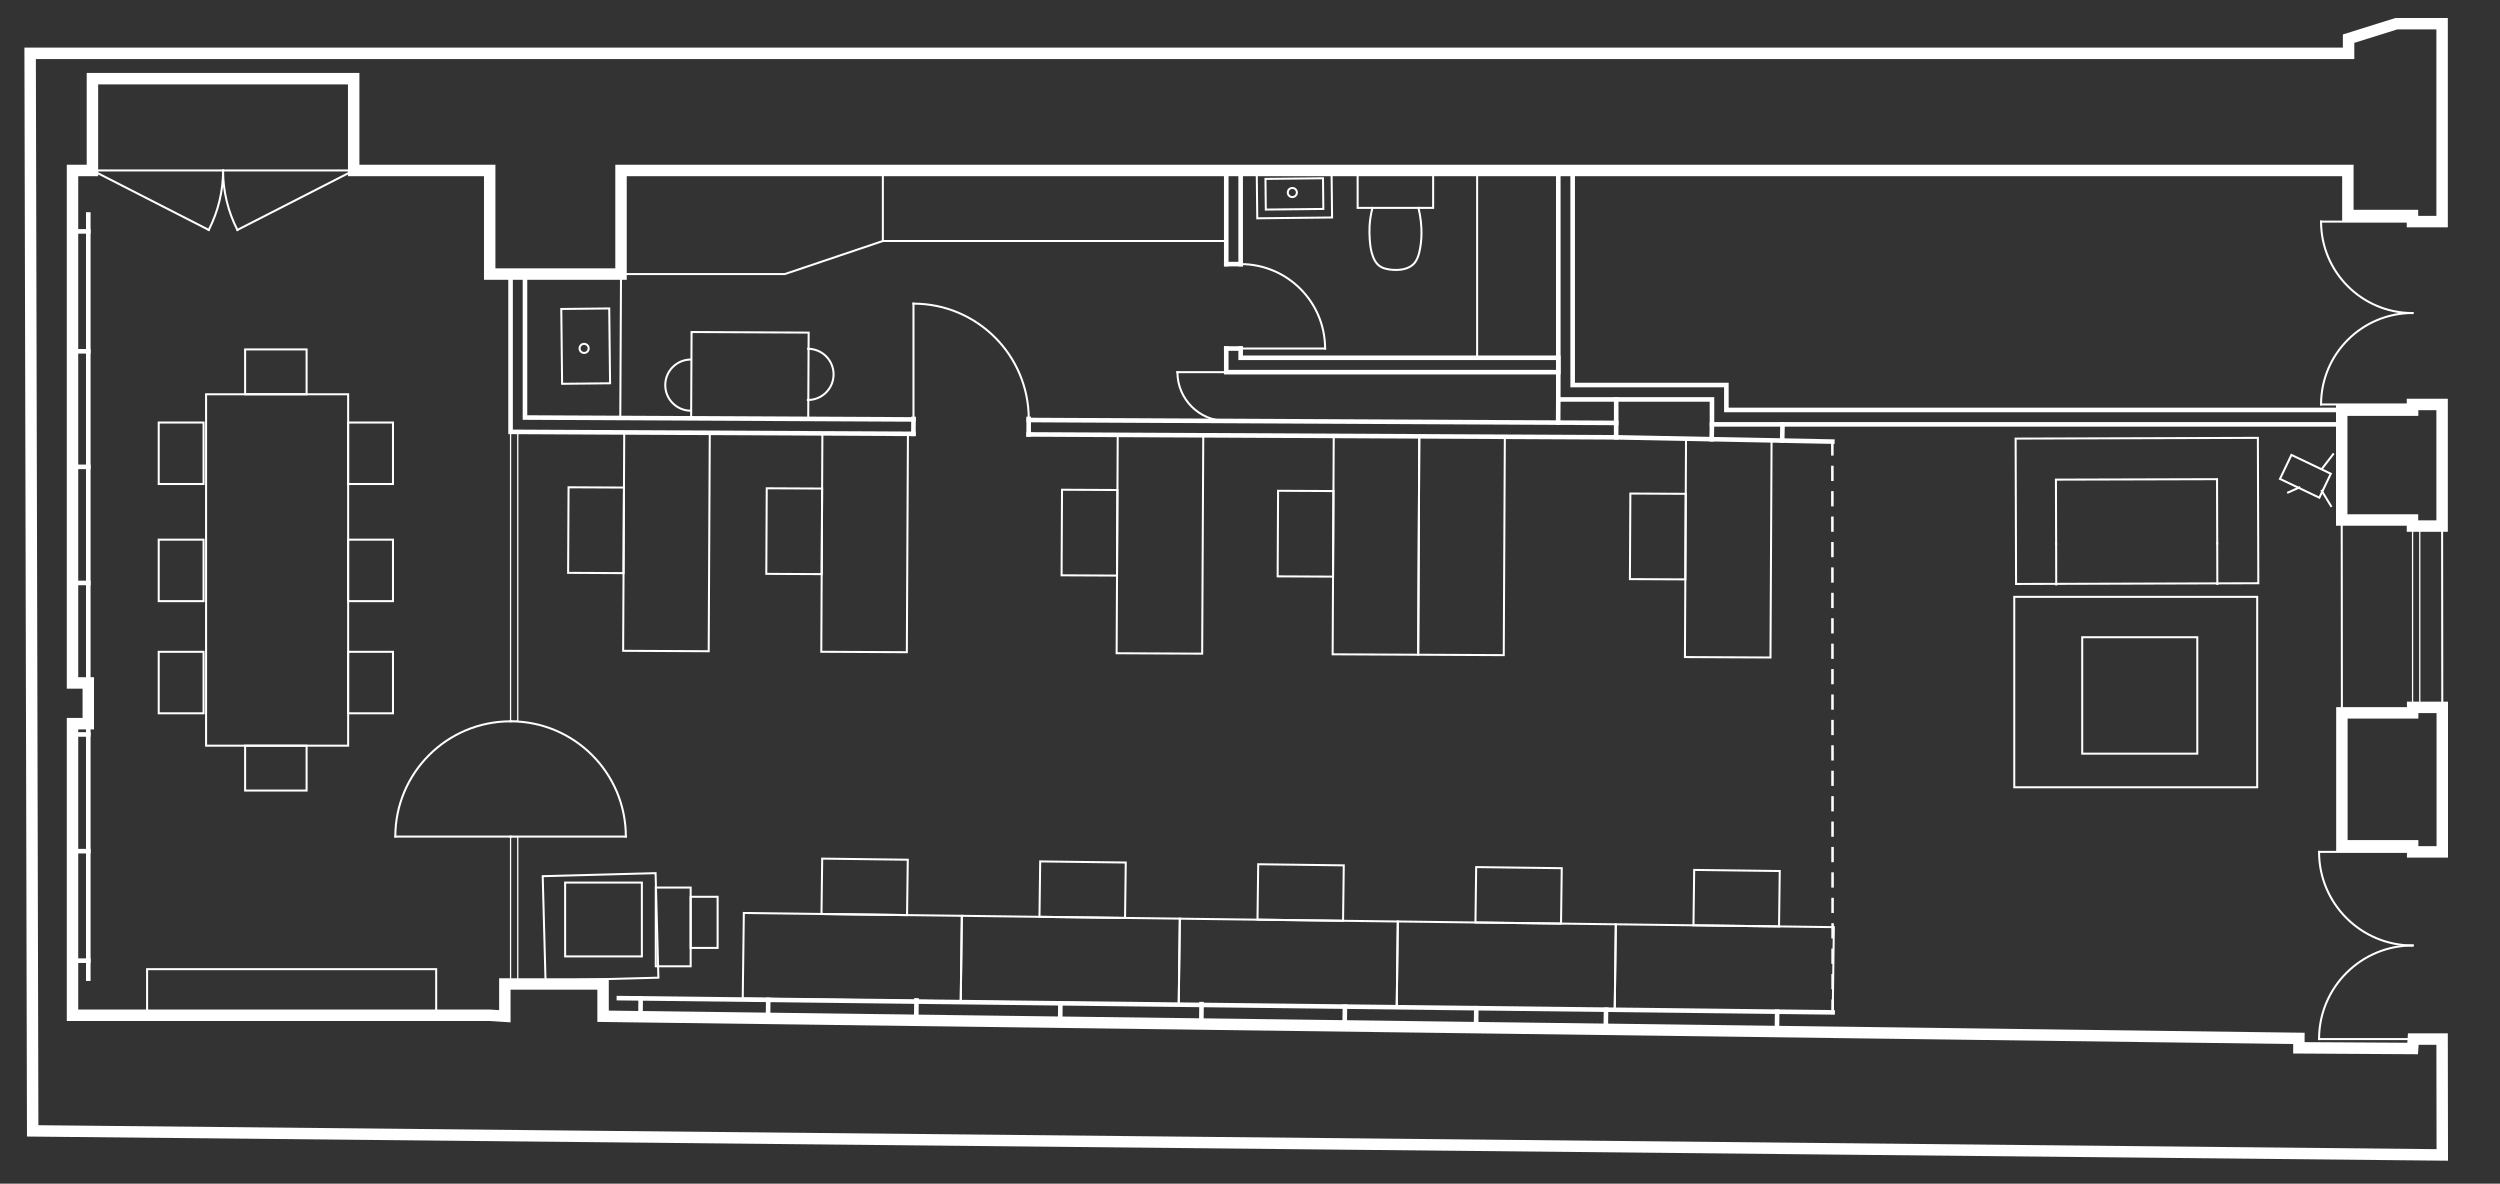 <?xml version="1.0" encoding="utf-8"?>
<!-- Generator: Adobe Illustrator 22.0.1, SVG Export Plug-In . SVG Version: 6.00 Build 0)  -->
<svg version="1.1" id="Calque_1" xmlns="http://www.w3.org/2000/svg" xmlns:xlink="http://www.w3.org/1999/xlink" x="0px" y="0px"
	 width="98.371px" height="46.576px" viewBox="0 0 98.371 46.576" enable-background="new 0 0 98.371 46.576" xml:space="preserve">
<rect x="0" y="0" width="98.371" height="46.576" fill="#333333" stroke="none"/>
<g id="Calque_1_1_" display="none">
	<rect x="-6987.075" y="-7301.981" display="inline" width="14640" height="9504"/>
</g>
<g id="INFOS_x24_A4" display="none">
	<g id="POLYLINE_33284_" display="inline">
		<rect x="-248.167" y="-396.778" fill="none" width="595.276" height="841.89"/>
	</g>
</g>
<g id="PLAN_x24_FOND">
</g>
<g id="PLAN_x24_POINTILLE">
	<g id="POLYLINE_34572_">
		
			<line fill="none" stroke="#FFFFFF" stroke-width="0.1" stroke-linecap="square" stroke-miterlimit="10" stroke-dasharray="0.5,0.5" x1="72.1" y1="17.376" x2="72.111" y2="39.835"/>
	</g>
</g>
<g id="PLAN_x24_VITRAGE">
	<g id="POLYLINE_33324_">
		
			<rect x="94.931" y="20.7" fill="none" stroke="#FFFFFF" stroke-width="0.05" stroke-linecap="square" stroke-miterlimit="10" width="0.283" height="7.134"/>
	</g>
	<g id="POLYLINE_33323_">
		
			<rect x="20.09" y="32.918" fill="none" stroke="#FFFFFF" stroke-width="0.05" stroke-linecap="square" stroke-miterlimit="10" width="0.283" height="5.799"/>
	</g>
	<g id="POLYLINE_33322_">
		
			<rect x="20.09" y="16.993" fill="none" stroke="#FFFFFF" stroke-width="0.05" stroke-linecap="square" stroke-miterlimit="10" width="0.283" height="11.39"/>
	</g>
</g>
<g id="PLAN_x24_MOBILIER">
	<g id="POLYLINE_33373_">
		
			<line fill="none" stroke="#FFFFFF" stroke-width="0.08" stroke-linecap="square" stroke-miterlimit="10" x1="24.407" y1="16.447" x2="24.436" y2="10.784"/>
	</g>
	<g id="POLYLINE_33372_">
		<polyline fill="none" stroke="#FFFFFF" stroke-width="0.08" stroke-linecap="square" stroke-miterlimit="10" points="
			24.436,10.784 30.881,10.784 34.739,9.483 48.251,9.483 		"/>
	</g>
	<g id="POLYLINE_33371_">
		
			<line fill="none" stroke="#FFFFFF" stroke-width="0.08" stroke-linecap="square" stroke-miterlimit="10" x1="87.248" y1="22.978" x2="87.244" y2="21.382"/>
	</g>
	<g id="POLYLINE_33370_">
		<polyline fill="none" stroke="#FFFFFF" stroke-width="0.08" stroke-linecap="square" stroke-miterlimit="10" points="
			87.244,21.382 87.237,18.855 80.898,18.873 80.905,21.399 		"/>
	</g>
	<g id="POLYLINE_33369_">
		
			<line fill="none" stroke="#FFFFFF" stroke-width="0.08" stroke-linecap="square" stroke-miterlimit="10" x1="80.905" y1="21.399" x2="80.909" y2="22.996"/>
	</g>
	<g id="POLYLINE_33368_">
		
			<line fill="none" stroke="#FFFFFF" stroke-width="0.08" stroke-linecap="square" stroke-miterlimit="10" x1="91.358" y1="19.315" x2="91.722" y2="19.913"/>
	</g>
	<g id="POLYLINE_33367_">
		
			<line fill="none" stroke="#FFFFFF" stroke-width="0.08" stroke-linecap="square" stroke-miterlimit="10" x1="91.363" y1="18.449" x2="91.806" y2="17.872"/>
	</g>
	<g id="POLYLINE_33366_">
		
			<line fill="none" stroke="#FFFFFF" stroke-width="0.08" stroke-linecap="square" stroke-miterlimit="10" x1="90.471" y1="19.182" x2="90.033" y2="19.378"/>
	</g>
	<g id="POLYLINE_33365_">
		
			<rect x="90.172" y="17.833" transform="matrix(0.431 -0.902 0.902 0.431 34.764 92.493)" fill="none" stroke="#FFFFFF" stroke-width="0.08" stroke-linecap="square" stroke-miterlimit="10" width="1.046" height="1.717"/>
	</g>
	<g id="POLYLINE_33364_">
		
			<line fill="none" stroke="#FFFFFF" stroke-width="0.08" stroke-linecap="square" stroke-miterlimit="10" x1="58.123" y1="6.707" x2="58.123" y2="14.078"/>
	</g>
	<g id="POLYLINE_33363_">
		
			<rect x="29.731" y="19.683" transform="matrix(0.005 -1 1 0.005 12.485 55.279)" fill="none" stroke="#FFFFFF" stroke-width="0.08" stroke-linecap="square" stroke-miterlimit="10" width="8.579" height="3.366"/>
	</g>
	<g id="POLYLINE_33362_">
		
			<rect x="29.567" y="19.813" transform="matrix(0.005 -1 1 0.005 10.192 52.048)" fill="none" stroke="#FFFFFF" stroke-width="0.08" stroke-linecap="square" stroke-miterlimit="10" width="3.367" height="2.18"/>
	</g>
	<g id="POLYLINE_33361_">
		
			<line fill="none" stroke="#FFFFFF" stroke-width="0.08" stroke-linecap="square" stroke-miterlimit="10" x1="92.143" y1="20.461" x2="92.15" y2="28.05"/>
	</g>
	<g id="POLYLINE_33360_">
		
			<rect x="81.932" y="25.074" fill="none" stroke="#FFFFFF" stroke-width="0.08" stroke-linecap="square" stroke-miterlimit="10" width="4.528" height="4.581"/>
	</g>
	<g id="POLYLINE_33359_">
		
			<rect x="79.258" y="23.485" fill="none" stroke="#FFFFFF" stroke-width="0.08" stroke-linecap="square" stroke-miterlimit="10" width="9.559" height="7.493"/>
	</g>
	<g id="POLYLINE_33358_">
		
			<rect x="79.316" y="17.261" transform="matrix(1 -0.003 0.003 1 -0.056 0.235)" fill="none" stroke="#FFFFFF" stroke-width="0.08" stroke-linecap="square" stroke-miterlimit="10" width="9.532" height="5.72"/>
	</g>
	<g id="POLYLINE_33357_">
		
			<rect x="49.8" y="7.006" transform="matrix(1 -0.011 0.011 1 -0.083 0.581)" fill="none" stroke="#FFFFFF" stroke-width="0.08" stroke-linecap="square" stroke-miterlimit="10" width="2.264" height="1.207"/>
	</g>
	<g id="POLYLINE_33356_">
		
			<rect x="49.46" y="6.666" transform="matrix(1 -0.011 0.011 1 -0.083 0.581)" fill="none" stroke="#FFFFFF" stroke-width="0.08" stroke-linecap="square" stroke-miterlimit="10" width="2.944" height="1.887"/>
	</g>
	<g id="CIRCLE_1494_">
		<path fill="none" stroke="#FFFFFF" stroke-width="0.08" stroke-linecap="square" stroke-miterlimit="10" d="M50.672,7.575
			c0-0.099,0.08-0.179,0.179-0.179s0.179,0.08,0.179,0.179s-0.08,0.179-0.179,0.179C50.752,7.755,50.672,7.674,50.672,7.575
			L50.672,7.575z"/>
	</g>
	<g id="SPLINE_1220_">
		<path fill="none" stroke="#FFFFFF" stroke-width="0.08" stroke-linecap="square" stroke-miterlimit="10" d="M54.003,8.18
			c-0.059,0.23-0.098,0.466-0.112,0.703c-0.01,0.18-0.006,0.36,0.006,0.54c0.016,0.23,0.044,0.46,0.13,0.679
			c0.048,0.124,0.115,0.245,0.212,0.33c0.151,0.132,0.375,0.175,0.584,0.187c0.112,0.007,0.219,0.005,0.329-0.013
			c0.156-0.025,0.317-0.082,0.433-0.182c0.177-0.153,0.251-0.409,0.295-0.654c0.049-0.272,0.061-0.531,0.049-0.795
			c-0.008-0.175-0.027-0.352-0.058-0.527c-0.016-0.091-0.036-0.18-0.058-0.269"/>
	</g>
	<g id="POLYLINE_33355_">
		
			<rect x="53.421" y="6.707" fill="none" stroke="#FFFFFF" stroke-width="0.08" stroke-linecap="square" stroke-miterlimit="10" width="2.971" height="1.473"/>
	</g>
	<g id="ARC_3038_">
		<path fill="none" stroke="#FFFFFF" stroke-width="0.08" stroke-linecap="square" stroke-miterlimit="10" d="M31.788,15.738
			c0.556,0.003,1.009-0.446,1.012-1.002s-0.446-1.009-1.002-1.012"/>
	</g>
	<g id="ARC_3037_">
		<path fill="none" stroke="#FFFFFF" stroke-width="0.08" stroke-linecap="square" stroke-miterlimit="10" d="M27.189,14.147
			c-0.556-0.003-1.009,0.446-1.012,1.002s0.446,1.009,1.002,1.012"/>
	</g>
	<g id="POLYLINE_33354_">
		
			<rect x="27.802" y="12.478" transform="matrix(0.005 -1 1 0.005 14.578 44.214)" fill="none" stroke="#FFFFFF" stroke-width="0.08" stroke-linecap="square" stroke-miterlimit="10" width="3.41" height="4.607"/>
	</g>
	<g id="CIRCLE_1493_">
		<path fill="none" stroke="#FFFFFF" stroke-width="0.08" stroke-linecap="square" stroke-miterlimit="10" d="M22.805,13.709
			c0-0.099,0.08-0.179,0.179-0.179s0.179,0.08,0.179,0.179s-0.08,0.179-0.179,0.179S22.805,13.808,22.805,13.709L22.805,13.709z"/>
	</g>
	<g id="POLYLINE_33353_">
		
			<rect x="22.106" y="12.137" transform="matrix(1 -0.011 0.011 1 -0.154 0.264)" fill="none" stroke="#FFFFFF" stroke-width="0.08" stroke-linecap="square" stroke-miterlimit="10" width="1.887" height="2.944"/>
	</g>
	<g id="POLYLINE_33352_">
		
			<line fill="none" stroke="#FFFFFF" stroke-width="0.08" stroke-linecap="square" stroke-miterlimit="10" x1="34.739" y1="9.483" x2="34.739" y2="6.707"/>
	</g>
	<g id="POLYLINE_33351_">
		
			<rect x="22.237" y="34.728" fill="none" stroke="#FFFFFF" stroke-width="0.08" stroke-linecap="square" stroke-miterlimit="10" width="3.019" height="2.905"/>
	</g>
	<g id="POLYLINE_33350_">
		
			<rect x="27.176" y="35.287" fill="none" stroke="#FFFFFF" stroke-width="0.08" stroke-linecap="square" stroke-miterlimit="10" width="1.061" height="2.012"/>
	</g>
	<g id="POLYLINE_33348_">
		
			<rect x="25.803" y="34.924" fill="none" stroke="#FFFFFF" stroke-width="0.08" stroke-linecap="square" stroke-miterlimit="10" width="1.373" height="3.098"/>
	</g>
	<g id="POLYLINE_33347_">
		
			<rect x="21.412" y="34.396" transform="matrix(1 -0.027 0.027 1 -0.986 0.659)" fill="none" stroke="#FFFFFF" stroke-width="0.08" stroke-linecap="square" stroke-miterlimit="10" width="4.441" height="4.113"/>
	</g>
	<g id="POLYLINE_33346_">
		
			<rect x="32.932" y="33.219" transform="matrix(0.013 -1 1 0.013 -1.323 68.465)" fill="none" stroke="#FFFFFF" stroke-width="0.08" stroke-linecap="square" stroke-miterlimit="10" width="2.18" height="3.367"/>
	</g>
	<g id="POLYLINE_33345_">
		
			<rect x="31.854" y="33.38" transform="matrix(0.013 -1 1 0.013 -4.569 70.71)" fill="none" stroke="#FFFFFF" stroke-width="0.08" stroke-linecap="square" stroke-miterlimit="10" width="3.366" height="8.579"/>
	</g>
	<g id="POLYLINE_33344_">
		
			<rect x="40.432" y="33.492" transform="matrix(0.013 -1 1 0.013 3.785 79.398)" fill="none" stroke="#FFFFFF" stroke-width="0.08" stroke-linecap="square" stroke-miterlimit="10" width="3.366" height="8.579"/>
	</g>
	<g id="POLYLINE_33343_">
		
			<rect x="41.511" y="33.33" transform="matrix(0.013 -1 1 0.013 7.032 77.153)" fill="none" stroke="#FFFFFF" stroke-width="0.08" stroke-linecap="square" stroke-miterlimit="10" width="2.18" height="3.367"/>
	</g>
	<g id="POLYLINE_33342_">
		
			<rect x="49.01" y="33.605" transform="matrix(0.013 -1 1 0.013 12.138 88.087)" fill="none" stroke="#FFFFFF" stroke-width="0.08" stroke-linecap="square" stroke-miterlimit="10" width="3.366" height="8.579"/>
	</g>
	<g id="POLYLINE_33341_">
		
			<rect x="50.089" y="33.443" transform="matrix(0.013 -1 1 0.013 15.386 85.841)" fill="none" stroke="#FFFFFF" stroke-width="0.08" stroke-linecap="square" stroke-miterlimit="10" width="2.18" height="3.367"/>
	</g>
	<g id="POLYLINE_33340_">
		
			<rect x="57.589" y="33.716" transform="matrix(0.013 -1 1 0.013 20.493 96.775)" fill="none" stroke="#FFFFFF" stroke-width="0.08" stroke-linecap="square" stroke-miterlimit="10" width="3.366" height="8.579"/>
	</g>
	<g id="POLYLINE_33339_">
		
			<rect x="58.668" y="33.555" transform="matrix(0.013 -1 1 0.013 23.739 94.53)" fill="none" stroke="#FFFFFF" stroke-width="0.08" stroke-linecap="square" stroke-miterlimit="10" width="2.18" height="3.367"/>
	</g>
	<g id="POLYLINE_33338_">
		
			<rect x="66.167" y="33.829" transform="matrix(0.013 -1 1 0.013 28.847 105.463)" fill="none" stroke="#FFFFFF" stroke-width="0.08" stroke-linecap="square" stroke-miterlimit="10" width="3.366" height="8.579"/>
	</g>
	<g id="POLYLINE_33321_">
		
			<rect x="67.246" y="33.668" transform="matrix(0.013 -1 1 0.013 32.093 103.218)" fill="none" stroke="#FFFFFF" stroke-width="0.08" stroke-linecap="square" stroke-miterlimit="10" width="2.18" height="3.367"/>
	</g>
	<g id="POLYLINE_33320_">
		
			<rect x="53.219" y="19.799" transform="matrix(0.005 -1 1 0.005 35.739 78.882)" fill="none" stroke="#FFFFFF" stroke-width="0.08" stroke-linecap="square" stroke-miterlimit="10" width="8.579" height="3.366"/>
	</g>
	<g id="POLYLINE_33319_">
		
			<rect x="63.714" y="19.891" transform="matrix(0.005 -1 1 0.005 46.09 89.469)" fill="none" stroke="#FFFFFF" stroke-width="0.08" stroke-linecap="square" stroke-miterlimit="10" width="8.579" height="3.366"/>
	</g>
	<g id="POLYLINE_33318_">
		
			<rect x="63.55" y="20.02" transform="matrix(0.005 -1 1 0.005 43.797 86.237)" fill="none" stroke="#FFFFFF" stroke-width="0.08" stroke-linecap="square" stroke-miterlimit="10" width="3.367" height="2.18"/>
	</g>
	<g id="POLYLINE_33317_">
		
			<rect x="49.852" y="19.782" transform="matrix(0.005 -1 1 0.005 32.406 75.499)" fill="none" stroke="#FFFFFF" stroke-width="0.08" stroke-linecap="square" stroke-miterlimit="10" width="8.579" height="3.366"/>
	</g>
	<g id="POLYLINE_33316_">
		
			<rect x="49.688" y="19.912" transform="matrix(0.005 -1 1 0.005 30.113 72.267)" fill="none" stroke="#FFFFFF" stroke-width="0.08" stroke-linecap="square" stroke-miterlimit="10" width="3.367" height="2.18"/>
	</g>
	<g id="POLYLINE_33315_">
		
			<rect x="41.352" y="19.74" transform="matrix(0.005 -1 1 0.005 23.991 66.957)" fill="none" stroke="#FFFFFF" stroke-width="0.08" stroke-linecap="square" stroke-miterlimit="10" width="8.579" height="3.366"/>
	</g>
	<g id="POLYLINE_33314_">
		
			<rect x="41.187" y="19.87" transform="matrix(0.005 -1 1 0.005 21.696 63.725)" fill="none" stroke="#FFFFFF" stroke-width="0.08" stroke-linecap="square" stroke-miterlimit="10" width="3.367" height="2.18"/>
	</g>
	<g id="POLYLINE_33313_">
		
			<rect x="21.77" y="19.773" transform="matrix(0.005 -1 1 0.005 2.473 44.212)" fill="none" stroke="#FFFFFF" stroke-width="0.08" stroke-linecap="square" stroke-miterlimit="10" width="3.367" height="2.18"/>
	</g>
	<g id="POLYLINE_33312_">
		
			<rect x="21.934" y="19.644" transform="matrix(0.005 -1 1 0.005 4.766 47.444)" fill="none" stroke="#FFFFFF" stroke-width="0.08" stroke-linecap="square" stroke-miterlimit="10" width="8.579" height="3.366"/>
	</g>
	<g id="POLYLINE_33311_">
		
			<rect x="6.245" y="16.626" fill="none" stroke="#FFFFFF" stroke-width="0.08" stroke-linecap="square" stroke-miterlimit="10" width="1.765" height="2.419"/>
	</g>
	<g id="POLYLINE_33310_">
		
			<rect x="6.245" y="21.235" fill="none" stroke="#FFFFFF" stroke-width="0.08" stroke-linecap="square" stroke-miterlimit="10" width="1.765" height="2.419"/>
	</g>
	<g id="POLYLINE_33309_">
		
			<rect x="6.245" y="25.648" fill="none" stroke="#FFFFFF" stroke-width="0.08" stroke-linecap="square" stroke-miterlimit="10" width="1.765" height="2.419"/>
	</g>
	<g id="POLYLINE_33308_">
		
			<rect x="13.698" y="25.648" fill="none" stroke="#FFFFFF" stroke-width="0.08" stroke-linecap="square" stroke-miterlimit="10" width="1.765" height="2.419"/>
	</g>
	<g id="POLYLINE_33307_">
		
			<rect x="13.698" y="21.235" fill="none" stroke="#FFFFFF" stroke-width="0.08" stroke-linecap="square" stroke-miterlimit="10" width="1.765" height="2.419"/>
	</g>
	<g id="POLYLINE_33306_">
		
			<rect x="13.698" y="16.626" fill="none" stroke="#FFFFFF" stroke-width="0.08" stroke-linecap="square" stroke-miterlimit="10" width="1.765" height="2.419"/>
	</g>
	<g id="POLYLINE_33305_">
		
			<rect x="9.645" y="29.342" fill="none" stroke="#FFFFFF" stroke-width="0.08" stroke-linecap="square" stroke-miterlimit="10" width="2.419" height="1.765"/>
	</g>
	<g id="POLYLINE_33304_">
		
			<rect x="9.645" y="13.749" fill="none" stroke="#FFFFFF" stroke-width="0.08" stroke-linecap="square" stroke-miterlimit="10" width="2.419" height="1.765"/>
	</g>
	<g id="POLYLINE_33303_">
		
			<rect x="8.109" y="15.514" fill="none" stroke="#FFFFFF" stroke-width="0.08" stroke-linecap="square" stroke-miterlimit="10" width="5.59" height="13.827"/>
	</g>
	<g id="POLYLINE_33302_">
		<polyline fill="none" stroke="#FFFFFF" stroke-width="0.08" stroke-linecap="square" stroke-miterlimit="10" points="
			17.163,39.949 17.163,38.135 5.788,38.135 5.788,39.949 		"/>
	</g>
</g>
<g id="PLAN_x24_DETAIL">
	<g id="POLYLINE_33337_">
		
			<line fill="none" stroke="#FFFFFF" stroke-width="0.08" stroke-linecap="square" stroke-miterlimit="10" x1="94.927" y1="8.72" x2="91.33" y2="8.72"/>
	</g>
	<g id="ARC_3025_">
		<path fill="none" stroke="#FFFFFF" stroke-width="0.08" stroke-linecap="square" stroke-miterlimit="10" d="M91.33,8.72
			c0,1.987,1.611,3.598,3.597,3.598"/>
	</g>
	<g id="ARC_3024_">
		<path fill="none" stroke="#FFFFFF" stroke-width="0.08" stroke-linecap="square" stroke-miterlimit="10" d="M94.927,12.317
			c-1.987,0-3.597,1.611-3.597,3.597"/>
	</g>
	<g id="POLYLINE_33336_">
		
			<line fill="none" stroke="#FFFFFF" stroke-width="0.08" stroke-linecap="square" stroke-miterlimit="10" x1="91.33" y1="15.915" x2="94.927" y2="15.915"/>
	</g>
	<g id="POLYLINE_33335_">
		
			<line fill="none" stroke="#FFFFFF" stroke-width="0.08" stroke-linecap="square" stroke-miterlimit="10" x1="15.555" y1="32.918" x2="20.09" y2="32.918"/>
	</g>
	<g id="POLYLINE_33334_">
		
			<line fill="none" stroke="#FFFFFF" stroke-width="0.08" stroke-linecap="square" stroke-miterlimit="10" x1="20.09" y1="32.918" x2="24.626" y2="32.918"/>
	</g>
	<g id="ARC_3023_">
		<path fill="none" stroke="#FFFFFF" stroke-width="0.08" stroke-linecap="square" stroke-miterlimit="10" d="M24.626,32.918
			c0-2.505-2.031-4.535-4.535-4.535"/>
	</g>
	<g id="ARC_3022_">
		<path fill="none" stroke="#FFFFFF" stroke-width="0.08" stroke-linecap="square" stroke-miterlimit="10" d="M20.09,28.383
			c-2.505,0-4.535,2.031-4.535,4.535"/>
	</g>
	<g id="POLYLINE_33333_">
		
			<line fill="none" stroke="#FFFFFF" stroke-width="0.08" stroke-linecap="square" stroke-miterlimit="10" x1="94.934" y1="33.52" x2="91.251" y2="33.52"/>
	</g>
	<g id="ARC_3021_">
		<path fill="none" stroke="#FFFFFF" stroke-width="0.08" stroke-linecap="square" stroke-miterlimit="10" d="M91.251,33.52
			c0,2.034,1.649,3.683,3.683,3.683"/>
	</g>
	<g id="ARC_3020_">
		<path fill="none" stroke="#FFFFFF" stroke-width="0.08" stroke-linecap="square" stroke-miterlimit="10" d="M94.934,37.203
			c-2.034,0-3.683,1.649-3.683,3.683"/>
	</g>
	<g id="POLYLINE_33332_">
		
			<line fill="none" stroke="#FFFFFF" stroke-width="0.08" stroke-linecap="square" stroke-miterlimit="10" x1="91.251" y1="40.886" x2="94.934" y2="40.886"/>
	</g>
	<g id="POLYLINE_33331_">
		
			<line fill="none" stroke="#FFFFFF" stroke-width="0.08" stroke-linecap="square" stroke-miterlimit="10" x1="9.341" y1="9.047" x2="13.917" y2="6.707"/>
	</g>
	<g id="POLYLINE_33330_">
		
			<line fill="none" stroke="#FFFFFF" stroke-width="0.08" stroke-linecap="square" stroke-miterlimit="10" x1="13.917" y1="6.707" x2="3.637" y2="6.707"/>
	</g>
	<g id="POLYLINE_33329_">
		
			<line fill="none" stroke="#FFFFFF" stroke-width="0.08" stroke-linecap="square" stroke-miterlimit="10" x1="3.637" y1="6.707" x2="8.214" y2="9.047"/>
	</g>
	<g id="ARC_3019_">
		<path fill="none" stroke="#FFFFFF" stroke-width="0.08" stroke-linecap="square" stroke-miterlimit="10" d="M8.214,9.047
			c0.37-0.724,0.564-1.526,0.564-2.34"/>
	</g>
	<g id="ARC_3018_">
		<path fill="none" stroke="#FFFFFF" stroke-width="0.08" stroke-linecap="square" stroke-miterlimit="10" d="M8.777,6.707
			c0,0.814,0.193,1.616,0.564,2.34"/>
	</g>
	<g id="POLYLINE_33328_">
		
			<line fill="none" stroke="#FFFFFF" stroke-width="0.08" stroke-linecap="square" stroke-miterlimit="10" x1="96.1" y1="27.834" x2="96.093" y2="20.7"/>
	</g>
	<g id="POLYLINE_33327_">
		
			<line fill="none" stroke="#FFFFFF" stroke-width="0.08" stroke-linecap="square" stroke-miterlimit="10" x1="48.251" y1="14.644" x2="46.33" y2="14.644"/>
	</g>
	<g id="ARC_3017_">
		<path fill="none" stroke="#FFFFFF" stroke-width="0.08" stroke-linecap="square" stroke-miterlimit="10" d="M46.33,14.644
			c0,1.061,0.86,1.921,1.921,1.921"/>
	</g>
	<g id="POLYLINE_33326_">
		
			<line fill="none" stroke="#FFFFFF" stroke-width="0.08" stroke-linecap="square" stroke-miterlimit="10" x1="35.944" y1="16.483" x2="35.944" y2="11.947"/>
	</g>
	<g id="ARC_3016_">
		<path fill="none" stroke="#FFFFFF" stroke-width="0.08" stroke-linecap="square" stroke-miterlimit="10" d="M40.479,16.483
			c0-2.505-2.031-4.535-4.535-4.535"/>
	</g>
	<g id="POLYLINE_33325_">
		
			<line fill="none" stroke="#FFFFFF" stroke-width="0.08" stroke-linecap="square" stroke-miterlimit="10" x1="48.818" y1="13.714" x2="52.14" y2="13.714"/>
	</g>
	<g id="ARC_3015_">
		<path fill="none" stroke="#FFFFFF" stroke-width="0.08" stroke-linecap="square" stroke-miterlimit="10" d="M52.14,13.714
			c0-1.835-1.487-3.322-3.322-3.322"/>
	</g>
</g>
<g id="PLAN_x24_CLOISON_TRANSLUCIDE">
</g>
<g id="PLAN_x24_CLOISON_1.3">
</g>
<g id="PLAN_x24_CLOISON_1.2">
	<g id="POLYLINE_34535_">
		<polyline fill="none" stroke="#FFFFFF" stroke-width="0.18" stroke-linecap="square" stroke-miterlimit="10" points="
			48.251,10.392 48.251,6.707 48.818,6.707 48.818,10.392 		"/>
	</g>
	<g id="POLYLINE_34534_">
		
			<line fill="none" stroke="#FFFFFF" stroke-width="0.18" stroke-linecap="square" stroke-miterlimit="10" x1="48.818" y1="10.392" x2="48.251" y2="10.392"/>
	</g>
	<g id="POLYLINE_34533_">
		<polyline fill="none" stroke="#FFFFFF" stroke-width="0.18" stroke-linecap="square" stroke-miterlimit="10" points="
			48.818,13.714 48.818,14.078 61.316,14.078 61.316,14.644 48.251,14.644 48.251,13.714 		"/>
	</g>
	<g id="POLYLINE_34477_">
		
			<line fill="none" stroke="#FFFFFF" stroke-width="0.18" stroke-linecap="square" stroke-miterlimit="10" x1="48.251" y1="13.714" x2="48.818" y2="13.714"/>
	</g>
	<g id="POLYLINE_34476_">
		
			<line fill="none" stroke="#FFFFFF" stroke-width="0.18" stroke-linecap="square" stroke-miterlimit="10" x1="40.479" y1="16.483" x2="40.476" y2="17.094"/>
	</g>
	<g id="POLYLINE_34475_">
		<polyline fill="none" stroke="#FFFFFF" stroke-width="0.18" stroke-linecap="square" stroke-miterlimit="10" points="
			40.476,17.094 63.592,17.208 63.595,16.641 40.479,16.527 		"/>
	</g>
	<g id="POLYLINE_34474_">
		<polyline fill="none" stroke="#FFFFFF" stroke-width="0.18" stroke-linecap="square" stroke-miterlimit="10" points="
			35.944,16.504 20.657,16.429 20.657,10.784 20.09,10.784 20.09,16.993 35.941,17.071 		"/>
	</g>
	<g id="POLYLINE_34473_">
		
			<line fill="none" stroke="#FFFFFF" stroke-width="0.18" stroke-linecap="square" stroke-miterlimit="10" x1="35.941" y1="17.071" x2="35.944" y2="16.483"/>
	</g>
	<g id="POLYLINE_34472_">
		
			<line fill="none" stroke="#FFFFFF" stroke-width="0.18" stroke-linecap="square" stroke-miterlimit="10" x1="69.928" y1="39.81" x2="69.918" y2="40.591"/>
	</g>
	<g id="POLYLINE_34471_">
		
			<line fill="none" stroke="#FFFFFF" stroke-width="0.18" stroke-linecap="square" stroke-miterlimit="10" x1="63.194" y1="39.731" x2="63.184" y2="40.503"/>
	</g>
	<g id="POLYLINE_34470_">
		
			<line fill="none" stroke="#FFFFFF" stroke-width="0.18" stroke-linecap="square" stroke-miterlimit="10" x1="58.09" y1="39.671" x2="58.08" y2="40.437"/>
	</g>
	<g id="POLYLINE_34469_">
		
			<line fill="none" stroke="#FFFFFF" stroke-width="0.18" stroke-linecap="square" stroke-miterlimit="10" x1="52.92" y1="39.61" x2="52.91" y2="40.369"/>
	</g>
	<g id="POLYLINE_34468_">
		
			<line fill="none" stroke="#FFFFFF" stroke-width="0.18" stroke-linecap="square" stroke-miterlimit="10" x1="47.279" y1="39.511" x2="47.269" y2="40.295"/>
	</g>
	<g id="POLYLINE_34467_">
		
			<line fill="none" stroke="#FFFFFF" stroke-width="0.18" stroke-linecap="square" stroke-miterlimit="10" x1="41.725" y1="39.479" x2="41.715" y2="40.223"/>
	</g>
	<g id="POLYLINE_34466_">
		
			<line fill="none" stroke="#FFFFFF" stroke-width="0.18" stroke-linecap="square" stroke-miterlimit="10" x1="36.062" y1="39.364" x2="36.052" y2="40.149"/>
	</g>
	<g id="POLYLINE_34465_">
		
			<line fill="none" stroke="#FFFFFF" stroke-width="0.18" stroke-linecap="square" stroke-miterlimit="10" x1="30.229" y1="39.344" x2="30.22" y2="40.073"/>
	</g>
	<g id="POLYLINE_34464_">
		
			<line fill="none" stroke="#FFFFFF" stroke-width="0.18" stroke-linecap="square" stroke-miterlimit="10" x1="25.21" y1="39.285" x2="25.201" y2="40.007"/>
	</g>
	<g id="POLYLINE_34463_">
		
			<line fill="none" stroke="#FFFFFF" stroke-width="0.18" stroke-linecap="square" stroke-miterlimit="10" x1="72.111" y1="39.835" x2="24.352" y2="39.275"/>
	</g>
	<g id="POLYLINE_33392_">
		
			<line fill="none" stroke="#FFFFFF" stroke-width="0.18" stroke-linecap="square" stroke-miterlimit="10" x1="3.474" y1="28.9" x2="2.853" y2="28.9"/>
	</g>
	<g id="POLYLINE_33391_">
		
			<line fill="none" stroke="#FFFFFF" stroke-width="0.18" stroke-linecap="square" stroke-miterlimit="10" x1="3.474" y1="33.492" x2="2.853" y2="33.492"/>
	</g>
	<g id="POLYLINE_33390_">
		
			<line fill="none" stroke="#FFFFFF" stroke-width="0.18" stroke-linecap="square" stroke-miterlimit="10" x1="3.474" y1="37.801" x2="2.853" y2="37.801"/>
	</g>
	<g id="POLYLINE_33389_">
		
			<line fill="none" stroke="#FFFFFF" stroke-width="0.18" stroke-linecap="square" stroke-miterlimit="10" x1="3.474" y1="28.475" x2="3.474" y2="38.509"/>
	</g>
	<g id="POLYLINE_33388_">
		
			<line fill="none" stroke="#FFFFFF" stroke-width="0.18" stroke-linecap="square" stroke-miterlimit="10" x1="3.474" y1="22.938" x2="2.853" y2="22.938"/>
	</g>
	<g id="POLYLINE_33387_">
		
			<line fill="none" stroke="#FFFFFF" stroke-width="0.18" stroke-linecap="square" stroke-miterlimit="10" x1="3.474" y1="18.37" x2="2.853" y2="18.37"/>
	</g>
	<g id="POLYLINE_33386_">
		
			<line fill="none" stroke="#FFFFFF" stroke-width="0.18" stroke-linecap="square" stroke-miterlimit="10" x1="3.474" y1="13.823" x2="2.853" y2="13.823"/>
	</g>
	<g id="POLYLINE_33385_">
		
			<line fill="none" stroke="#FFFFFF" stroke-width="0.18" stroke-linecap="square" stroke-miterlimit="10" x1="3.474" y1="9.105" x2="2.853" y2="9.105"/>
	</g>
	<g id="POLYLINE_33384_">
		
			<line fill="none" stroke="#FFFFFF" stroke-width="0.18" stroke-linecap="square" stroke-miterlimit="10" x1="3.474" y1="26.873" x2="3.474" y2="8.44"/>
	</g>
	<g id="POLYLINE_33383_">
		
			<line fill="none" stroke="#FFFFFF" stroke-width="0.18" stroke-linecap="square" stroke-miterlimit="10" x1="61.316" y1="15.717" x2="61.311" y2="16.63"/>
	</g>
	<g id="POLYLINE_33382_">
		
			<line fill="none" stroke="#FFFFFF" stroke-width="0.18" stroke-linecap="square" stroke-miterlimit="10" x1="63.595" y1="16.641" x2="63.595" y2="15.717"/>
	</g>
	<g id="POLYLINE_33381_">
		
			<line fill="none" stroke="#FFFFFF" stroke-width="0.18" stroke-linecap="square" stroke-miterlimit="10" x1="67.363" y1="16.698" x2="67.351" y2="17.283"/>
	</g>
	<g id="POLYLINE_33380_">
		
			<line fill="none" stroke="#FFFFFF" stroke-width="0.18" stroke-linecap="square" stroke-miterlimit="10" x1="70.139" y1="16.698" x2="70.126" y2="17.337"/>
	</g>
	<g id="POLYLINE_33379_">
		
			<line fill="none" stroke="#FFFFFF" stroke-width="0.18" stroke-linecap="square" stroke-miterlimit="10" x1="63.592" y1="17.208" x2="72.1" y2="17.376"/>
	</g>
	<g id="POLYLINE_33378_">
		<polygon fill="none" stroke="#FFFFFF" stroke-width="0.18" stroke-linecap="square" stroke-miterlimit="10" points="61.882,6.707 
			61.882,15.15 67.93,15.15 67.93,16.131 92.143,16.131 92.143,16.698 67.363,16.698 67.363,15.717 61.316,15.717 61.316,6.707 		
			"/>
	</g>
</g>
<g id="PLAN_x24_CLOISON_1.1">
</g>
<g id="PLAN_x24_STRUCTURE_2.3">
</g>
<g id="PLAN_x24_STRUCTURE_2.2">
</g>
<g id="PLAN_x24_STRUCTURE_2.1">
</g>
<g id="PLAN_x24_STRUCTURE_1.3">
</g>
<g id="PLAN_x24_STRUCTURE_1.2">
	<g id="POLYLINE_33288_">
		<polygon fill="none" stroke="#FFFFFF" stroke-width="0.45" stroke-linecap="square" stroke-miterlimit="10" points="96.1,27.834 
			94.934,27.834 94.934,28.05 92.15,28.05 92.15,33.281 94.934,33.281 94.934,33.52 96.1,33.52 		"/>
	</g>
	<g id="POLYLINE_33287_">
		<polygon fill="none" stroke="#FFFFFF" stroke-width="0.45" stroke-linecap="square" stroke-miterlimit="10" points="
			96.093,15.915 94.927,15.915 94.927,16.131 92.143,16.131 92.143,20.461 94.927,20.461 94.927,20.7 96.093,20.7 		"/>
	</g>
	<g id="POLYLINE_33286_">
		
			<line fill="none" stroke="#FFFFFF" stroke-width="0.45" stroke-linecap="square" stroke-miterlimit="10" x1="92.143" y1="16.131" x2="94.927" y2="16.131"/>
	</g>
	<g id="POLYLINE_33285_">
		<polygon fill="none" stroke="#FFFFFF" stroke-width="0.45" stroke-linecap="square" stroke-miterlimit="10" points="96.1,45.445 
			1.286,44.498 1.186,2.099 92.413,2.099 92.413,1.521 94.291,0.933 96.093,0.933 96.093,8.72 94.927,8.72 94.927,8.481 
			92.385,8.481 92.385,6.707 61.882,6.707 24.436,6.707 24.436,10.784 19.269,10.784 19.269,6.707 13.917,6.707 13.917,3.095 
			3.637,3.095 3.637,6.707 2.853,6.707 2.853,26.873 3.474,26.873 3.474,28.475 2.853,28.475 2.853,39.949 19.269,39.949 
			19.865,39.988 19.865,38.717 23.73,38.717 23.73,39.988 90.458,40.859 90.458,41.23 94.933,41.257 94.959,40.886 96.093,40.886 		
			"/>
	</g>
</g>
<g id="PLAN_x24_STRUCTURE_1.1">
</g>
</svg>

